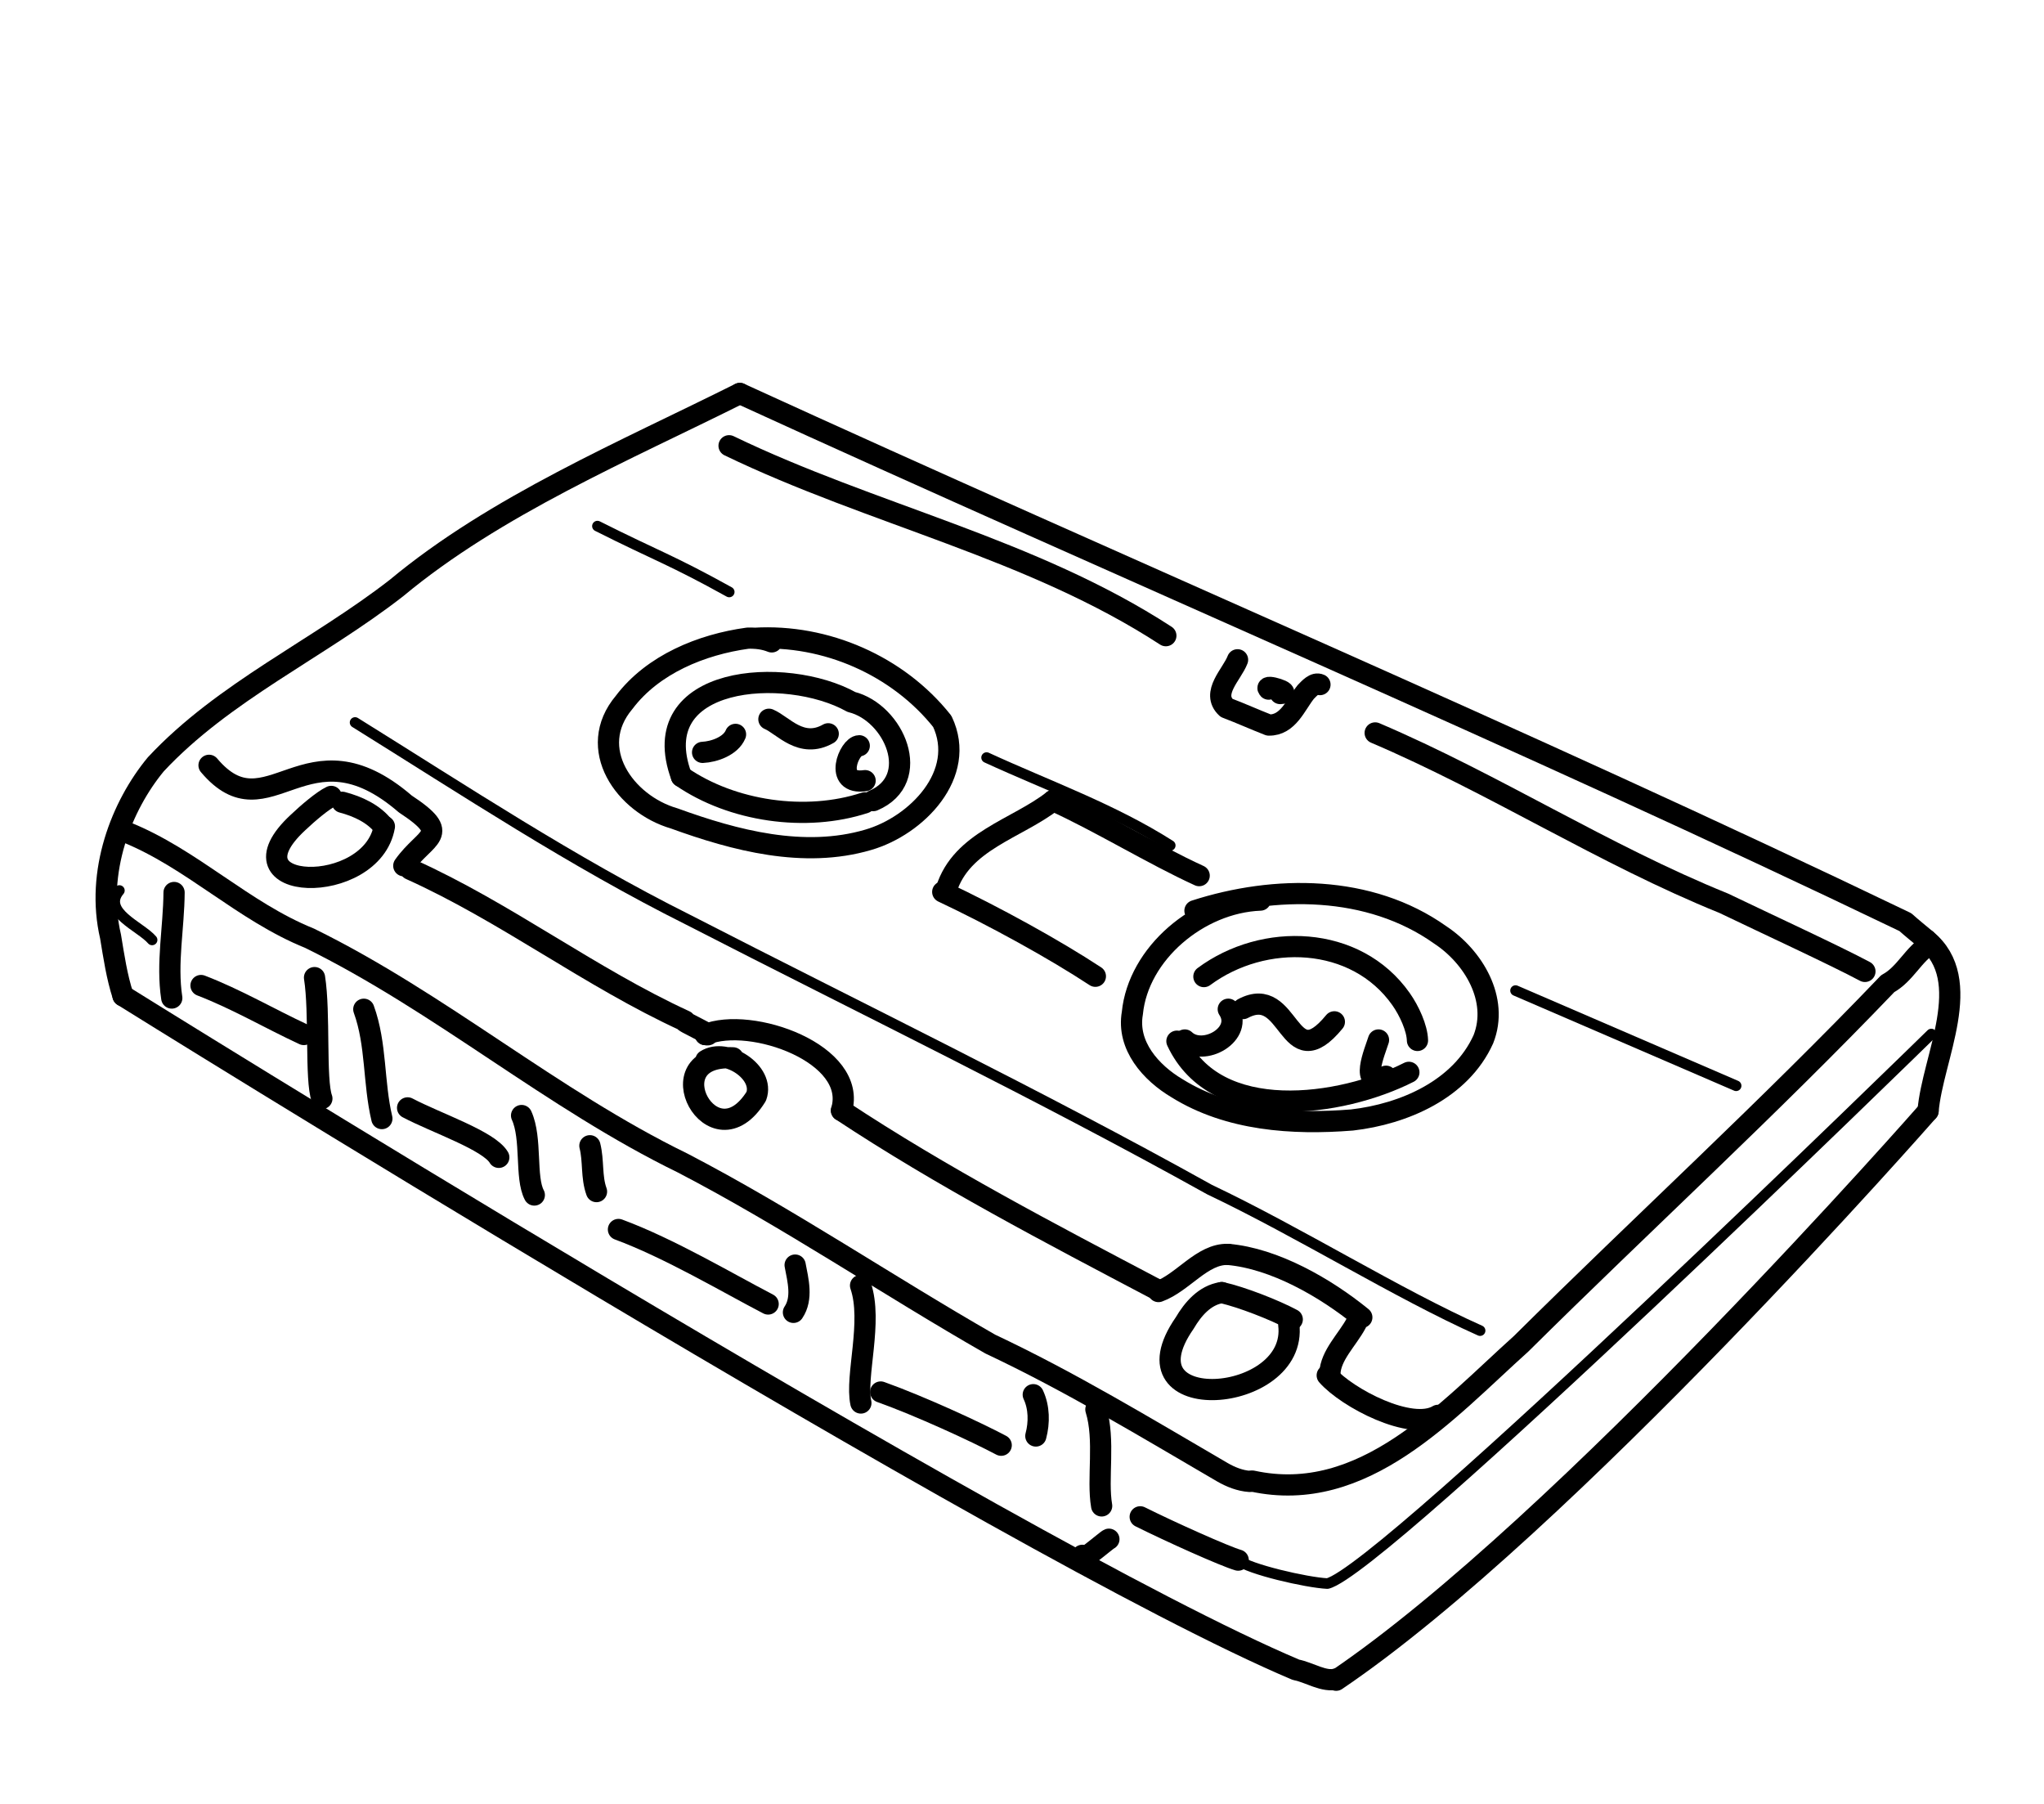 <?xml version="1.0" encoding="UTF-8" standalone="no"?>
<!-- Created by Ashley Blewer - This work is licensed under a Creative Commons Attribution 4.0 International License -->

<svg
   width="544"
   height="480"
   viewBox="0 0 143.933 127"
   version="1.1"
   id="svg2490"
   inkscape:version="1.2.2 (1:1.2.2+202212051552+b0a8486541)"
   sodipodi:docname="1967-mini-cassette-1.svg"
   xmlns:inkscape="http://www.inkscape.org/namespaces/inkscape"
   xmlns:sodipodi="http://sodipodi.sourceforge.net/DTD/sodipodi-0.dtd"
   xmlns="http://www.w3.org/2000/svg"
   xmlns:svg="http://www.w3.org/2000/svg">
  <sodipodi:namedview
     id="namedview2492"
     pagecolor="#ffffff"
     bordercolor="#666666"
     borderopacity="1.0"
     inkscape:pageshadow="2"
     inkscape:pageopacity="0.0"
     inkscape:pagecheckerboard="0"
     inkscape:document-units="mm"
     showgrid="false"
     units="px"
     inkscape:zoom="0.90583674"
     inkscape:cx="53.541657"
     inkscape:cy="253.35691"
     inkscape:window-width="1846"
     inkscape:window-height="1136"
     inkscape:window-x="0"
     inkscape:window-y="0"
     inkscape:window-maximized="1"
     inkscape:current-layer="g4731"
     inkscape:showpageshadow="2"
     inkscape:deskcolor="#d1d1d1" />
  <defs
     id="defs2487" />
  <g
     inkscape:label="Layer 1"
     inkscape:groupmode="layer"
     id="layer1">
    <g
       id="g4731"
       transform="matrix(0.33,0,0,0.329,-241.789,1.731)"
       style="stroke-width:2.687">
      <g
         id="g104528"
         transform="matrix(1,0,0,-1,0,792)"
         style="stroke-width:2.687">
        <g
           id="g104530"
           style="stroke-width:2.687" />
      </g>
      <g
         id="g104996"
         transform="matrix(1,0,0,-1,0,792)"
         style="stroke-width:2.687">
        <g
           id="g104998"
           style="stroke-width:2.687" />
      </g>
      <g
         id="g2564"
         transform="matrix(1.431,0,0,1.433,-386.622,-70.296)"
         style="stroke-width:1.21">
        <g
           id="g1444"
           transform="matrix(1,0,0,-1,0,792)"
           style="stroke-width:1.21">
          <g
             id="g1446"
             style="stroke-width:1.21">
            <path
               d="m 892.513,687.86 c -17.119,-8.573 -36.426,-16.73 -51.226,-29.072 -11.685,-9.103 -25.753,-15.451 -35.858,-26.303 -5.093,-6.156 -9.019,-16.057 -6.749,-25.742 0.49,-2.958 0.927,-5.976 1.856,-8.825"
               style="fill:none;stroke:#000000;stroke-width:3.165;stroke-linecap:round;stroke-linejoin:round;stroke-miterlimit:10;stroke-dasharray:none;stroke-opacity:1"
               id="path1448"
               sodipodi:nodetypes="ccccc" />
          </g>
        </g>
        <g
           id="g1450"
           transform="matrix(1,0,0,-1,0,792)"
           style="stroke-width:1.21">
          <g
             id="g1452"
             style="stroke-width:1.21">
            <path
               d="m 800.925,622.377 c 9.849,-3.947 17.49,-11.855 27.426,-15.868 19.525,-9.598 36.086,-24.029 55.631,-33.567 15.78,-8.221 30.47,-18.211 45.882,-27.041 11.956,-5.635 23.196,-12.477 34.596,-19.128 1.251,-0.724 2.636,-1.276 4.092,-1.379"
               style="fill:none;stroke:#000000;stroke-width:3.165;stroke-linecap:round;stroke-linejoin:round;stroke-miterlimit:10;stroke-dasharray:none;stroke-opacity:1"
               id="path1454" />
          </g>
        </g>
        <g
           id="g1456"
           transform="matrix(1,0,0,-1,0,792)"
           style="stroke-width:1.21">
          <g
             id="g1458"
             style="stroke-width:1.21">
            <path
               d="m 800.536,597.917 c 0,0 132.257,-82.619 174.92,-100.655 1.876,-0.33 4.263,-1.945 6.049,-1.345"
               style="fill:none;stroke:#000000;stroke-width:3.165;stroke-linecap:round;stroke-linejoin:round;stroke-miterlimit:10;stroke-dasharray:none;stroke-opacity:1"
               id="path1460"
               sodipodi:nodetypes="ccc" />
          </g>
        </g>
        <g
           id="g1462"
           transform="matrix(1,0,0,-1,0,792)"
           style="stroke-width:1.21">
          <g
             id="g1464"
             style="stroke-width:1.21">
            <path
               d="m 981.436,495.706 c 33.994,22.999 88.262,85.002 88.262,85.002"
               style="fill:none;stroke:#000000;stroke-width:3.165;stroke-linecap:round;stroke-linejoin:round;stroke-miterlimit:10;stroke-dasharray:none;stroke-opacity:1"
               id="path1466"
               sodipodi:nodetypes="cc" />
          </g>
        </g>
        <g
           id="g1468"
           transform="matrix(1,0,0,-1,0,792)"
           style="stroke-width:1.21">
          <g
             id="g1470"
             style="stroke-width:1.21">
            <path
               d="m 968.939,525.447 c 16.598,-3.62 28.992,10.526 40.072,20.499 18.129,17.999 37.003,35.286 54.672,53.781 2.63,1.424 3.816,4.407 6.359,5.934"
               style="fill:none;stroke:#000000;stroke-width:3.165;stroke-linecap:round;stroke-linejoin:round;stroke-miterlimit:10;stroke-dasharray:none;stroke-opacity:1"
               id="path1472" />
          </g>
        </g>
        <g
           id="g1474"
           transform="matrix(1,0,0,-1,0,792)"
           style="stroke-width:1.21">
          <g
             id="g1476"
             style="stroke-width:1.21">
            <path
               d="m 1069.698,580.708 c 0.662,7.948 7.107,19.511 -0.273,25.573"
               style="fill:none;stroke:#000000;stroke-width:3.165;stroke-linecap:round;stroke-linejoin:round;stroke-miterlimit:10;stroke-dasharray:none;stroke-opacity:1"
               id="path1478" />
          </g>
        </g>
        <g
           id="g1480"
           transform="matrix(1,0,0,-1,0,792)"
           style="stroke-width:1.21">
          <g
             id="g1482"
             style="stroke-width:1.21">
            <path
               d="m 892.513,687.86 c 57.837,-26.522 116.454,-51.341 173.793,-78.945 1.015,-0.906 2.075,-1.76 3.118,-2.634"
               style="fill:none;stroke:#000000;stroke-width:3.165;stroke-linecap:round;stroke-linejoin:round;stroke-miterlimit:10;stroke-dasharray:none;stroke-opacity:1"
               id="path1484"
               sodipodi:nodetypes="ccc" />
          </g>
        </g>
        <g
           id="g1486"
           transform="matrix(1,0,0,-1,0,792)"
           style="stroke-width:1.21">
          <g
             id="g1488"
             style="stroke-width:1.21">
            <path
               d="m 894.707,651.3 c 10.582,0.641 21.4,-4.081 27.994,-12.408 3.728,-7.887 -3.841,-15.603 -11.052,-17.687 -9.576,-2.817 -19.84,-0.107 -28.93,3.2 -7.347,2.131 -13.253,10.441 -7.453,17.333 4.281,5.677 11.541,8.637 18.417,9.58 1.215,0.043 2.455,-0.099 3.589,-0.557"
               style="fill:none;stroke:#000000;stroke-width:3.165;stroke-linecap:round;stroke-linejoin:round;stroke-miterlimit:10;stroke-dasharray:none;stroke-opacity:1"
               id="path1490" />
          </g>
        </g>
        <g
           id="g1492"
           transform="matrix(1,0,0,-1,0,792)"
           style="stroke-width:1.21">
          <g
             id="g1494"
             style="stroke-width:1.21">
            <path
               d="m 960.381,610.619 c 11.915,3.853 26.027,3.887 36.572,-3.611 4.938,-3.262 8.785,-9.627 6.434,-15.582 -3.378,-7.495 -11.83,-11.165 -19.594,-12.058 -8.838,-0.707 -18.366,-0.067 -26.078,4.733 -3.895,2.314 -7.522,6.366 -6.669,11.231 0.867,8.865 9.849,16.519 19.089,16.873"
               style="fill:none;stroke:#000000;stroke-width:3.165;stroke-linecap:round;stroke-linejoin:round;stroke-miterlimit:10;stroke-dasharray:none;stroke-opacity:1"
               id="path1496"
               sodipodi:nodetypes="ccccccc" />
          </g>
        </g>
        <g
           id="g1498"
           transform="matrix(1,0,0,-1,0,792)"
           style="stroke-width:1.21">
          <g
             id="g1500"
             style="stroke-width:1.21">
            <path
               d="m 961.007,615.857 c -6.931,3.173 -14.844,8.051 -21.784,11.206"
               style="fill:none;stroke:#000000;stroke-width:3.165;stroke-linecap:round;stroke-linejoin:round;stroke-miterlimit:10;stroke-dasharray:none;stroke-opacity:1"
               id="path1502"
               sodipodi:nodetypes="cc" />
          </g>
        </g>
        <g
           id="g1504"
           transform="matrix(1,0,0,-1,0,792)"
           style="stroke-width:1.21">
          <g
             id="g1506"
             style="stroke-width:1.21">
            <path
               d="m 939.223,627.063 c -5.391,-4.223 -13.649,-6.002 -15.92,-13.276"
               style="fill:none;stroke:#000000;stroke-width:3.165;stroke-linecap:round;stroke-linejoin:round;stroke-miterlimit:10;stroke-dasharray:none;stroke-opacity:1"
               id="path1508" />
          </g>
        </g>
        <g
           id="g1510"
           transform="matrix(1,0,0,-1,0,792)"
           style="stroke-width:1.21">
          <g
             id="g1512"
             style="stroke-width:1.21">
            <path
               d="m 922.769,613.427 c 7.626,-3.594 16.718,-8.612 22.76,-12.596"
               style="fill:none;stroke:#000000;stroke-width:3.165;stroke-linecap:round;stroke-linejoin:round;stroke-miterlimit:10;stroke-dasharray:none;stroke-opacity:1"
               id="path1514" />
          </g>
        </g>
        <g
           id="g1516"
           transform="matrix(1,0,0,-1,0,792)"
           style="stroke-width:1.21">
          <g
             id="g1518"
             style="stroke-width:1.21">
            <path
               d="m 961.713,600.783 c 8.906,6.614 22.652,6.235 29.393,-3.359 1.216,-1.731 2.406,-4.306 2.453,-6.178"
               style="fill:none;stroke:#000000;stroke-width:3.165;stroke-linecap:round;stroke-linejoin:round;stroke-miterlimit:10;stroke-dasharray:none;stroke-opacity:1"
               id="path1520" />
          </g>
        </g>
        <g
           id="g1522"
           transform="matrix(1,0,0,-1,0,792)"
           style="stroke-width:1.21">
          <g
             id="g1524"
             style="stroke-width:1.21">
            <path
               d="m 958.861,591.317 c 2.749,-2.619 8.927,0.891 6.487,4.593"
               style="fill:none;stroke:#000000;stroke-width:3.165;stroke-linecap:round;stroke-linejoin:round;stroke-miterlimit:10;stroke-dasharray:none;stroke-opacity:1"
               id="path1526" />
          </g>
        </g>
        <g
           id="g1528"
           transform="matrix(1,0,0,-1,0,792)"
           style="stroke-width:1.21">
          <g
             id="g1530"
             style="stroke-width:1.21">
            <path
               d="m 967.538,596.004 c 7.171,3.843 6.591,-10.551 13.628,-1.976"
               style="fill:none;stroke:#000000;stroke-width:3.165;stroke-linecap:round;stroke-linejoin:round;stroke-miterlimit:10;stroke-dasharray:none;stroke-opacity:1"
               id="path1532" />
          </g>
        </g>
        <g
           id="g1534"
           transform="matrix(1,0,0,-1,0,792)"
           style="stroke-width:1.21">
          <g
             id="g1536"
             style="stroke-width:1.21">
            <path
               d="m 987.749,591.318 c -0.496,-1.626 -3.017,-7.403 1.12,-5.414"
               style="fill:none;stroke:#000000;stroke-width:3.165;stroke-linecap:round;stroke-linejoin:round;stroke-miterlimit:10;stroke-dasharray:none;stroke-opacity:1"
               id="path1538" />
          </g>
        </g>
        <g
           id="g1540"
           transform="matrix(1,0,0,-1,0,792)"
           style="stroke-width:1.21">
          <g
             id="g1542"
             style="stroke-width:1.21">
            <path
               d="m 992.276,586.485 c -10.086,-5.126 -28.775,-7.837 -34.585,4.653"
               style="fill:none;stroke:#000000;stroke-width:3.165;stroke-linecap:round;stroke-linejoin:round;stroke-miterlimit:10;stroke-dasharray:none;stroke-opacity:1"
               id="path1544" />
          </g>
        </g>
        <g
           id="g1546"
           transform="matrix(1,0,0,-1,0,792)"
           style="stroke-width:1.21">
          <g
             id="g1548"
             style="stroke-width:1.21">
            <path
               d="m 883.807,630.658 c 7.56,-5.221 18.561,-6.817 27.347,-3.925"
               style="fill:none;stroke:#000000;stroke-width:3.165;stroke-linecap:round;stroke-linejoin:round;stroke-miterlimit:10;stroke-dasharray:none;stroke-opacity:1"
               id="path1550" />
          </g>
        </g>
        <g
           id="g1552"
           transform="matrix(1,0,0,-1,0,792)"
           style="stroke-width:1.21">
          <g
             id="g1554"
             style="stroke-width:1.21">
            <path
               d="m 911.192,630.042 c -4.79,-0.706 -2.368,5.201 -0.873,5.209"
               style="fill:none;stroke:#000000;stroke-width:3.165;stroke-linecap:round;stroke-linejoin:round;stroke-miterlimit:10;stroke-dasharray:none;stroke-opacity:1"
               id="path1556" />
          </g>
        </g>
        <g
           id="g1558"
           transform="matrix(1,0,0,-1,0,792)"
           style="stroke-width:1.21">
          <g
             id="g1560"
             style="stroke-width:1.21">
            <path
               d="m 905.693,637.04 c -4.042,-2.294 -6.718,1.269 -8.845,2.171"
               style="fill:none;stroke:#000000;stroke-width:3.165;stroke-linecap:round;stroke-linejoin:round;stroke-miterlimit:10;stroke-dasharray:none;stroke-opacity:1"
               id="path1562" />
          </g>
        </g>
        <g
           id="g1564"
           transform="matrix(1,0,0,-1,0,792)"
           style="stroke-width:1.21">
          <g
             id="g1566"
             style="stroke-width:1.21">
            <path
               d="m 891.87,636.952 c -0.71,-1.73 -3.158,-2.606 -4.911,-2.688"
               style="fill:none;stroke:#000000;stroke-width:3.165;stroke-linecap:round;stroke-linejoin:round;stroke-miterlimit:10;stroke-dasharray:none;stroke-opacity:1"
               id="path1568" />
          </g>
        </g>
        <g
           id="g1570"
           transform="matrix(1,0,0,-1,0,792)"
           style="stroke-width:1.21">
          <g
             id="g1572"
             style="stroke-width:1.21">
            <path
               d="m 883.807,630.658 c -5.602,15.137 15.544,16.606 25.344,11.132 6.378,-1.581 10.71,-11.561 3.257,-14.728"
               style="fill:none;stroke:#000000;stroke-width:3.165;stroke-linecap:round;stroke-linejoin:round;stroke-miterlimit:10;stroke-dasharray:none;stroke-opacity:1"
               id="path1574"
               sodipodi:nodetypes="ccc" />
          </g>
        </g>
        <g
           id="g1576"
           transform="matrix(1,0,0,-1,0,792)"
           style="stroke-width:1.21">
          <g
             id="g1578"
             style="stroke-width:1.21">
            <path
               d="m 813.363,632.333 c 8.866,-10.533 14.422,7.049 29.264,-5.774 7.143,-4.705 3.006,-4.659 -0.223,-9.227"
               style="fill:none;stroke:#000000;stroke-width:3.165;stroke-linecap:round;stroke-linejoin:round;stroke-miterlimit:10;stroke-dasharray:none;stroke-opacity:1"
               id="path1580"
               sodipodi:nodetypes="ccc" />
          </g>
        </g>
        <g
           id="g1582"
           transform="matrix(1,0,0,-1,0,792)"
           style="stroke-width:1.21">
          <g
             id="g1584"
             style="stroke-width:1.21">
            <path
               d="m 843.38,616.803 c 14.257,-6.428 26.745,-16.105 40.956,-22.642 -0.838,0.066 4.98,-2.443 3.031,-2.039"
               style="fill:none;stroke:#000000;stroke-width:3.165;stroke-linecap:round;stroke-linejoin:round;stroke-miterlimit:10;stroke-dasharray:none;stroke-opacity:1"
               id="path1586"
               sodipodi:nodetypes="ccc" />
          </g>
        </g>
        <g
           id="g1588"
           transform="matrix(1,0,0,-1,0,792)"
           style="stroke-width:1.21">
          <g
             id="g1590"
             style="stroke-width:1.21">
            <path
               d="m 887.368,592.122 c 6.774,2.812 22.817,-2.865 20.305,-11.34"
               style="fill:none;stroke:#000000;stroke-width:3.165;stroke-linecap:round;stroke-linejoin:round;stroke-miterlimit:10;stroke-dasharray:none;stroke-opacity:1"
               id="path1592"
               sodipodi:nodetypes="cc" />
          </g>
        </g>
        <g
           id="g1594"
           transform="matrix(1,0,0,-1,0,792)"
           style="stroke-width:1.21">
          <g
             id="g1596"
             style="stroke-width:1.21">
            <path
               d="m 907.673,580.782 c 15.015,-9.941 31.055,-18.315 46.971,-26.712"
               style="fill:none;stroke:#000000;stroke-width:3.165;stroke-linecap:round;stroke-linejoin:round;stroke-miterlimit:10;stroke-dasharray:none;stroke-opacity:1"
               id="path1598" />
          </g>
        </g>
        <g
           id="g1600"
           transform="matrix(1,0,0,-1,0,792)"
           style="stroke-width:1.21">
          <g
             id="g1602"
             style="stroke-width:1.21">
            <path
               d="m 954.938,553.749 c 3.661,1.327 6.509,5.663 10.361,5.548"
               style="fill:none;stroke:#000000;stroke-width:3.165;stroke-linecap:round;stroke-linejoin:round;stroke-miterlimit:10;stroke-dasharray:none;stroke-opacity:1"
               id="path1604" />
          </g>
        </g>
        <g
           id="g1606"
           transform="matrix(1,0,0,-1,0,792)"
           style="stroke-width:1.21">
          <g
             id="g1608"
             style="stroke-width:1.21">
            <path
               d="m 965.299,559.297 c 6.929,-0.602 14.549,-4.987 19.961,-9.404"
               style="fill:none;stroke:#000000;stroke-width:3.165;stroke-linecap:round;stroke-linejoin:round;stroke-miterlimit:10;stroke-dasharray:none;stroke-opacity:1"
               id="path1610"
               sodipodi:nodetypes="cc" />
          </g>
        </g>
        <g
           id="g1612"
           transform="matrix(1,0,0,-1,0,792)"
           style="stroke-width:1.21">
          <g
             id="g1614"
             style="stroke-width:1.21">
            <path
               d="m 984.43,549.032 c -1.326,-2.488 -3.829,-4.798 -3.932,-7.53"
               style="fill:none;stroke:#000000;stroke-width:3.165;stroke-linecap:round;stroke-linejoin:round;stroke-miterlimit:10;stroke-dasharray:none;stroke-opacity:1"
               id="path1616" />
          </g>
        </g>
        <g
           id="g1618"
           transform="matrix(1,0,0,-1,0,792)"
           style="stroke-width:1.21">
          <g
             id="g1620"
             style="stroke-width:1.21">
            <path
               d="m 980.104,541.232 c 2.968,-3.388 12.506,-8.384 16.52,-5.968"
               style="fill:none;stroke:#000000;stroke-width:3.165;stroke-linecap:round;stroke-linejoin:round;stroke-miterlimit:10;stroke-dasharray:none;stroke-opacity:1"
               id="path1622"
               sodipodi:nodetypes="cc" />
          </g>
        </g>
        <g
           id="g1624"
           transform="matrix(1,0,0,-1,0,792)"
           style="stroke-width:1.21">
          <g
             id="g1626"
             style="stroke-width:1.21">
            <path
               d="m 964.371,553.593 c 2.958,-0.662 7.884,-2.589 10.517,-4.005"
               style="fill:none;stroke:#000000;stroke-width:3.165;stroke-linecap:round;stroke-linejoin:round;stroke-miterlimit:10;stroke-dasharray:none;stroke-opacity:1"
               id="path1628"
               sodipodi:nodetypes="cc" />
          </g>
        </g>
        <g
           id="g1630"
           transform="matrix(1,0,0,-1,0,792)"
           style="stroke-width:1.21">
          <g
             id="g1632"
             style="stroke-width:1.21">
            <path
               d="m 974.369,548.815 c 1.448,-11.98 -25.369,-13.947 -15.514,0.238 1.212,2.072 2.997,4.169 5.516,4.54"
               style="fill:none;stroke:#000000;stroke-width:3.165;stroke-linecap:round;stroke-linejoin:round;stroke-miterlimit:10;stroke-dasharray:none;stroke-opacity:1"
               id="path1634" />
          </g>
        </g>
        <g
           id="g1636"
           transform="matrix(1,0,0,-1,0,792)"
           style="stroke-width:1.21">
          <g
             id="g1638"
             style="stroke-width:1.21">
            <path
               d="m 891.501,588.652 c -11.968,0.612 -3.002,-16.192 3.457,-5.752 1.316,3.573 -4.5,7.324 -7.513,5.371"
               style="fill:none;stroke:#000000;stroke-width:3.165;stroke-linecap:round;stroke-linejoin:round;stroke-miterlimit:10;stroke-dasharray:none;stroke-opacity:1"
               id="path1640" />
          </g>
        </g>
        <g
           id="g1642"
           transform="matrix(1,0,0,-1,0,792)"
           style="stroke-width:1.21">
          <g
             id="g1644"
             style="stroke-width:1.21">
            <path
               d="m 833.223,626.813 c 2.285,-0.599 4.746,-1.715 6.196,-3.652"
               style="fill:none;stroke:#000000;stroke-width:3.165;stroke-linecap:round;stroke-linejoin:round;stroke-miterlimit:10;stroke-dasharray:none;stroke-opacity:1"
               id="path1646" />
          </g>
        </g>
        <g
           id="g1648"
           transform="matrix(1,0,0,-1,0,792)"
           style="stroke-width:1.21">
          <g
             id="g1650"
             style="stroke-width:1.21">
            <path
               d="m 839.509,623.213 c -1.837,-10.6 -24.218,-9.919 -12.859,0.6 1.45,1.377 3.677,3.276 4.934,3.875"
               style="fill:none;stroke:#000000;stroke-width:3.165;stroke-linecap:round;stroke-linejoin:round;stroke-miterlimit:10;stroke-dasharray:none;stroke-opacity:1"
               id="path1652" />
          </g>
        </g>
        <g
           id="g1654"
           transform="matrix(1,0,0,-1,0,792)"
           style="stroke-width:1.21">
          <g
             id="g1656"
             style="stroke-width:1.21">
            <path
               d="m 966.73,648.091 c -0.828,-2.188 -4.018,-4.973 -1.648,-7.178 2.136,-0.813 4.226,-1.76 6.307,-2.57 2.893,-0.056 3.999,3.044 5.517,4.945 0.507,0.514 1.312,1.466 2.113,1.097"
               style="fill:none;stroke:#000000;stroke-width:3.165;stroke-linecap:round;stroke-linejoin:round;stroke-miterlimit:10;stroke-dasharray:none;stroke-opacity:1"
               id="path1658" />
          </g>
        </g>
        <g
           id="g1660"
           transform="matrix(1,0,0,-1,0,792)"
           style="stroke-width:1.21">
          <g
             id="g1662"
             style="stroke-width:1.21">
            <path
               d="m 971.367,643.709 c -0.808,0.829 3.769,-0.576 1.724,-0.661"
               style="fill:none;stroke:#000000;stroke-width:3.165;stroke-linecap:round;stroke-linejoin:round;stroke-miterlimit:10;stroke-dasharray:none;stroke-opacity:1"
               id="path1664" />
          </g>
        </g>
        <g
           id="g1666"
           transform="matrix(1,0,0,-1,0,792)"
           style="stroke-width:1.21">
          <g
             id="g1668"
             style="stroke-width:1.21">
            <path
               d="m 890.908,680.053 c 21.339,-10.319 45.101,-15.313 65.13,-28.364"
               style="fill:none;stroke:#000000;stroke-width:3.165;stroke-linecap:round;stroke-linejoin:round;stroke-miterlimit:10;stroke-dasharray:none;stroke-opacity:1"
               id="path1670" />
          </g>
        </g>
        <g
           id="g1672"
           transform="matrix(1,0,0,-1,0,792)"
           style="stroke-width:1.21">
          <g
             id="g1674"
             style="stroke-width:1.21">
            <path
               d="m 987.254,637.168 c 17.762,-7.583 34.059,-18.172 51.979,-25.437 6.539,-3.146 16.649,-7.818 21.05,-10.178"
               style="fill:none;stroke:#000000;stroke-width:3.165;stroke-linecap:round;stroke-linejoin:round;stroke-miterlimit:10;stroke-dasharray:none;stroke-opacity:1"
               id="path1676" />
          </g>
        </g>
        <g
           id="g1678"
           transform="matrix(1,0,0,-1,0,792)"
           style="stroke-width:1.21">
          <g
             id="g1680"
             style="stroke-width:1.21">
            <path
               d="m 808.148,613.341 c -0.031,-5.221 -1.138,-10.559 -0.344,-15.762"
               style="fill:none;stroke:#000000;stroke-width:3.165;stroke-linecap:round;stroke-linejoin:round;stroke-miterlimit:10;stroke-dasharray:none;stroke-opacity:1"
               id="path1682" />
          </g>
        </g>
        <g
           id="g1684"
           transform="matrix(1,0,0,-1,0,792)"
           style="stroke-width:1.21">
          <g
             id="g1686"
             style="stroke-width:1.21">
            <path
               d="m 829.093,600.632 c 0.832,-5.238 0.087,-15.315 1.095,-18.063"
               style="fill:none;stroke:#000000;stroke-width:3.165;stroke-linecap:round;stroke-linejoin:round;stroke-miterlimit:10;stroke-dasharray:none;stroke-opacity:1"
               id="path1688" />
          </g>
        </g>
        <g
           id="g1690"
           transform="matrix(1,0,0,-1,0,792)"
           style="stroke-width:1.21">
          <g
             id="g1692"
             style="stroke-width:1.21">
            <path
               d="m 836.44,595.906 c 1.901,-5.23 1.416,-10.951 2.694,-16.328"
               style="fill:none;stroke:#000000;stroke-width:3.165;stroke-linecap:round;stroke-linejoin:round;stroke-miterlimit:10;stroke-dasharray:none;stroke-opacity:1"
               id="path1694" />
          </g>
        </g>
        <g
           id="g1696"
           transform="matrix(1,0,0,-1,0,792)"
           style="stroke-width:1.21">
          <g
             id="g1698"
             style="stroke-width:1.21">
            <path
               d="m 859.968,580.035 c 1.569,-3.44 0.508,-9.266 1.898,-11.872"
               style="fill:none;stroke:#000000;stroke-width:3.165;stroke-linecap:round;stroke-linejoin:round;stroke-miterlimit:10;stroke-dasharray:none;stroke-opacity:1"
               id="path1700" />
          </g>
        </g>
        <g
           id="g1702"
           transform="matrix(1,0,0,-1,0,792)"
           style="stroke-width:1.21">
          <g
             id="g1704"
             style="stroke-width:1.21">
            <path
               d="m 870.155,575.522 c 0.572,-2.244 0.191,-4.658 0.985,-6.848"
               style="fill:none;stroke:#000000;stroke-width:3.165;stroke-linecap:round;stroke-linejoin:round;stroke-miterlimit:10;stroke-dasharray:none;stroke-opacity:1"
               id="path1706" />
          </g>
        </g>
        <g
           id="g1708"
           transform="matrix(1,0,0,-1,0,792)"
           style="stroke-width:1.21">
          <g
             id="g1710"
             style="stroke-width:1.21">
            <path
               d="m 900.759,557.703 c 0.432,-2.269 1.153,-4.976 -0.252,-7.063"
               style="fill:none;stroke:#000000;stroke-width:3.165;stroke-linecap:round;stroke-linejoin:round;stroke-miterlimit:10;stroke-dasharray:none;stroke-opacity:1"
               id="path1712" />
          </g>
        </g>
        <g
           id="g1714"
           transform="matrix(1,0,0,-1,0,792)"
           style="stroke-width:1.21">
          <g
             id="g1716"
             style="stroke-width:1.21">
            <path
               d="m 910.516,554.65 c 1.856,-5.411 -0.815,-13.561 0.046,-17.545"
               style="fill:none;stroke:#000000;stroke-width:3.165;stroke-linecap:round;stroke-linejoin:round;stroke-miterlimit:10;stroke-dasharray:none;stroke-opacity:1"
               id="path1718" />
          </g>
        </g>
        <g
           id="g1720"
           transform="matrix(1,0,0,-1,0,792)"
           style="stroke-width:1.21">
          <g
             id="g1722"
             style="stroke-width:1.21">
            <path
               d="m 936.269,538.348 c 0.893,-1.903 0.915,-4.167 0.383,-6.17"
               style="fill:none;stroke:#000000;stroke-width:3.165;stroke-linecap:round;stroke-linejoin:round;stroke-miterlimit:10;stroke-dasharray:none;stroke-opacity:1"
               id="path1724" />
          </g>
        </g>
        <g
           id="g1726"
           transform="matrix(1,0,0,-1,0,792)"
           style="stroke-width:1.21">
          <g
             id="g1728"
             style="stroke-width:1.21">
            <path
               d="m 945.607,536.146 c 1.414,-4.561 0.16,-10.378 0.858,-14.409"
               style="fill:none;stroke:#000000;stroke-width:3.165;stroke-linecap:round;stroke-linejoin:round;stroke-miterlimit:10;stroke-dasharray:none;stroke-opacity:1"
               id="path1730" />
          </g>
        </g>
        <g
           id="g1732"
           transform="matrix(1,0,0,-1,0,792)"
           style="stroke-width:1.21">
          <g
             id="g1734"
             style="stroke-width:1.21">
            <path
               d="m 943.585,514.36 c -1.212,-2.002 3.585,2.28 3.961,2.407"
               style="fill:none;stroke:#000000;stroke-width:3.165;stroke-linecap:round;stroke-linejoin:round;stroke-miterlimit:10;stroke-dasharray:none;stroke-opacity:1"
               id="path1736" />
          </g>
        </g>
        <g
           id="g1738"
           transform="matrix(1,0,0,-1,0,792)"
           style="stroke-width:1.21">
          <g
             id="g1740"
             style="stroke-width:1.21">
            <path
               d="m 952.215,520.11 c 4.483,-2.239 12.564,-5.877 14.612,-6.469"
               style="fill:none;stroke:#000000;stroke-width:3.165;stroke-linecap:round;stroke-linejoin:round;stroke-miterlimit:10;stroke-dasharray:none;stroke-opacity:1"
               id="path1742" />
          </g>
        </g>
        <g
           id="g1744"
           transform="matrix(1,0,0,-1,0,792)"
           style="stroke-width:1.21">
          <g
             id="g1746"
             style="stroke-width:1.21">
            <path
               d="m 913.516,538.75 c 5.824,-2.081 14.204,-5.949 17.97,-7.951"
               style="fill:none;stroke:#000000;stroke-width:3.165;stroke-linecap:round;stroke-linejoin:round;stroke-miterlimit:10;stroke-dasharray:none;stroke-opacity:1"
               id="path1748" />
          </g>
        </g>
        <g
           id="g1750"
           transform="matrix(1,0,0,-1,0,792)"
           style="stroke-width:1.21">
          <g
             id="g1752"
             style="stroke-width:1.21">
            <path
               d="m 874.413,563.019 c 7.577,-2.802 16.293,-7.992 22.321,-11.129"
               style="fill:none;stroke:#000000;stroke-width:3.165;stroke-linecap:round;stroke-linejoin:round;stroke-miterlimit:10;stroke-dasharray:none;stroke-opacity:1"
               id="path1754" />
          </g>
        </g>
        <g
           id="g1756"
           transform="matrix(1,0,0,-1,0,792)"
           style="stroke-width:1.21">
          <g
             id="g1758"
             style="stroke-width:1.21">
            <path
               d="m 842.971,581.177 c 4.234,-2.24 12.124,-4.882 13.598,-7.388"
               style="fill:none;stroke:#000000;stroke-width:3.165;stroke-linecap:round;stroke-linejoin:round;stroke-miterlimit:10;stroke-dasharray:none;stroke-opacity:1"
               id="path1760" />
          </g>
        </g>
        <g
           id="g1762"
           transform="matrix(1,0,0,-1,0,792)"
           style="stroke-width:1.21">
          <g
             id="g1764"
             style="stroke-width:1.21">
            <path
               d="m 812.166,599.45 c 5.295,-2.038 10.199,-4.929 15.332,-7.319"
               style="fill:none;stroke:#000000;stroke-width:3.165;stroke-linecap:round;stroke-linejoin:round;stroke-miterlimit:10;stroke-dasharray:none;stroke-opacity:1"
               id="path1766" />
          </g>
        </g>
        <g
           id="g1768"
           transform="matrix(1,0,0,-1,0,792)"
           style="stroke-width:1.21">
          <g
             id="g1770"
             style="stroke-width:1.21">
            <path
               d="m 804.871,606.257 c -1.694,2 -7.569,4.177 -4.877,7.379"
               style="fill:none;stroke:#000000;stroke-width:1.582;stroke-linecap:round;stroke-linejoin:round;stroke-miterlimit:10;stroke-dasharray:none;stroke-opacity:1"
               id="path1772" />
          </g>
        </g>
        <g
           id="g1774"
           transform="matrix(1,0,0,-1,0,792)"
           style="stroke-width:1.21">
          <g
             id="g1776"
             style="stroke-width:1.21">
            <path
               d="m 1070.182,592.204 c 0,0 -81.818,-80.146 -90.055,-82.062 -3.155,0.152 -11.773,2.161 -13.301,3.499"
               style="fill:none;stroke:#000000;stroke-width:1.582;stroke-linecap:round;stroke-linejoin:round;stroke-miterlimit:10;stroke-dasharray:none;stroke-opacity:1"
               id="path1778"
               sodipodi:nodetypes="ccc" />
          </g>
        </g>
        <g
           id="g1780"
           transform="matrix(1,0,0,-1,0,792)"
           style="stroke-width:1.21">
          <g
             id="g1782"
             style="stroke-width:1.21">
            <path
               d="m 835.14,638.729 c 16.337,-10.179 32.394,-20.818 49.643,-29.448 25.923,-13.344 52.264,-26.088 77.767,-40.305 13.478,-6.416 27.973,-15.525 40.348,-21.062"
               style="fill:none;stroke:#000000;stroke-width:1.582;stroke-linecap:round;stroke-linejoin:round;stroke-miterlimit:10;stroke-dasharray:none;stroke-opacity:1"
               id="path1784" />
          </g>
        </g>
        <g
           id="g1786"
           transform="matrix(1,0,0,-1,0,792)"
           style="stroke-width:1.21">
          <g
             id="g1788"
             style="stroke-width:1.21">
            <path
               d="m 871.279,668.053 c 8.94,-4.506 10.918,-4.984 19.652,-9.836"
               style="fill:none;stroke:#000000;stroke-width:1.582;stroke-linecap:round;stroke-linejoin:round;stroke-miterlimit:10;stroke-dasharray:none;stroke-opacity:1"
               id="path1790"
               sodipodi:nodetypes="cc" />
          </g>
        </g>
        <g
           id="g1792"
           transform="matrix(1,0,0,-1,0,792)"
           style="stroke-width:1.21">
          <g
             id="g1794"
             style="stroke-width:1.21">
            <path
               d="m 929.31,633.487 c 9.225,-4.254 18.784,-7.637 27.383,-13.121"
               style="fill:none;stroke:#000000;stroke-width:1.582;stroke-linecap:round;stroke-linejoin:round;stroke-miterlimit:10;stroke-dasharray:none;stroke-opacity:1"
               id="path1796" />
          </g>
        </g>
        <g
           id="g1798"
           transform="matrix(1,0,0,-1,0,792)"
           style="stroke-width:1.21">
          <g
             id="g1800"
             style="stroke-width:1.21">
            <path
               d="m 1008.185,598.692 32.891,-14.214"
               style="fill:none;stroke:#000000;stroke-width:1.582;stroke-linecap:round;stroke-linejoin:round;stroke-miterlimit:10;stroke-dasharray:none;stroke-opacity:1"
               id="path1802"
               sodipodi:nodetypes="cc" />
          </g>
        </g>
      </g>
    </g>
  </g>
</svg>
